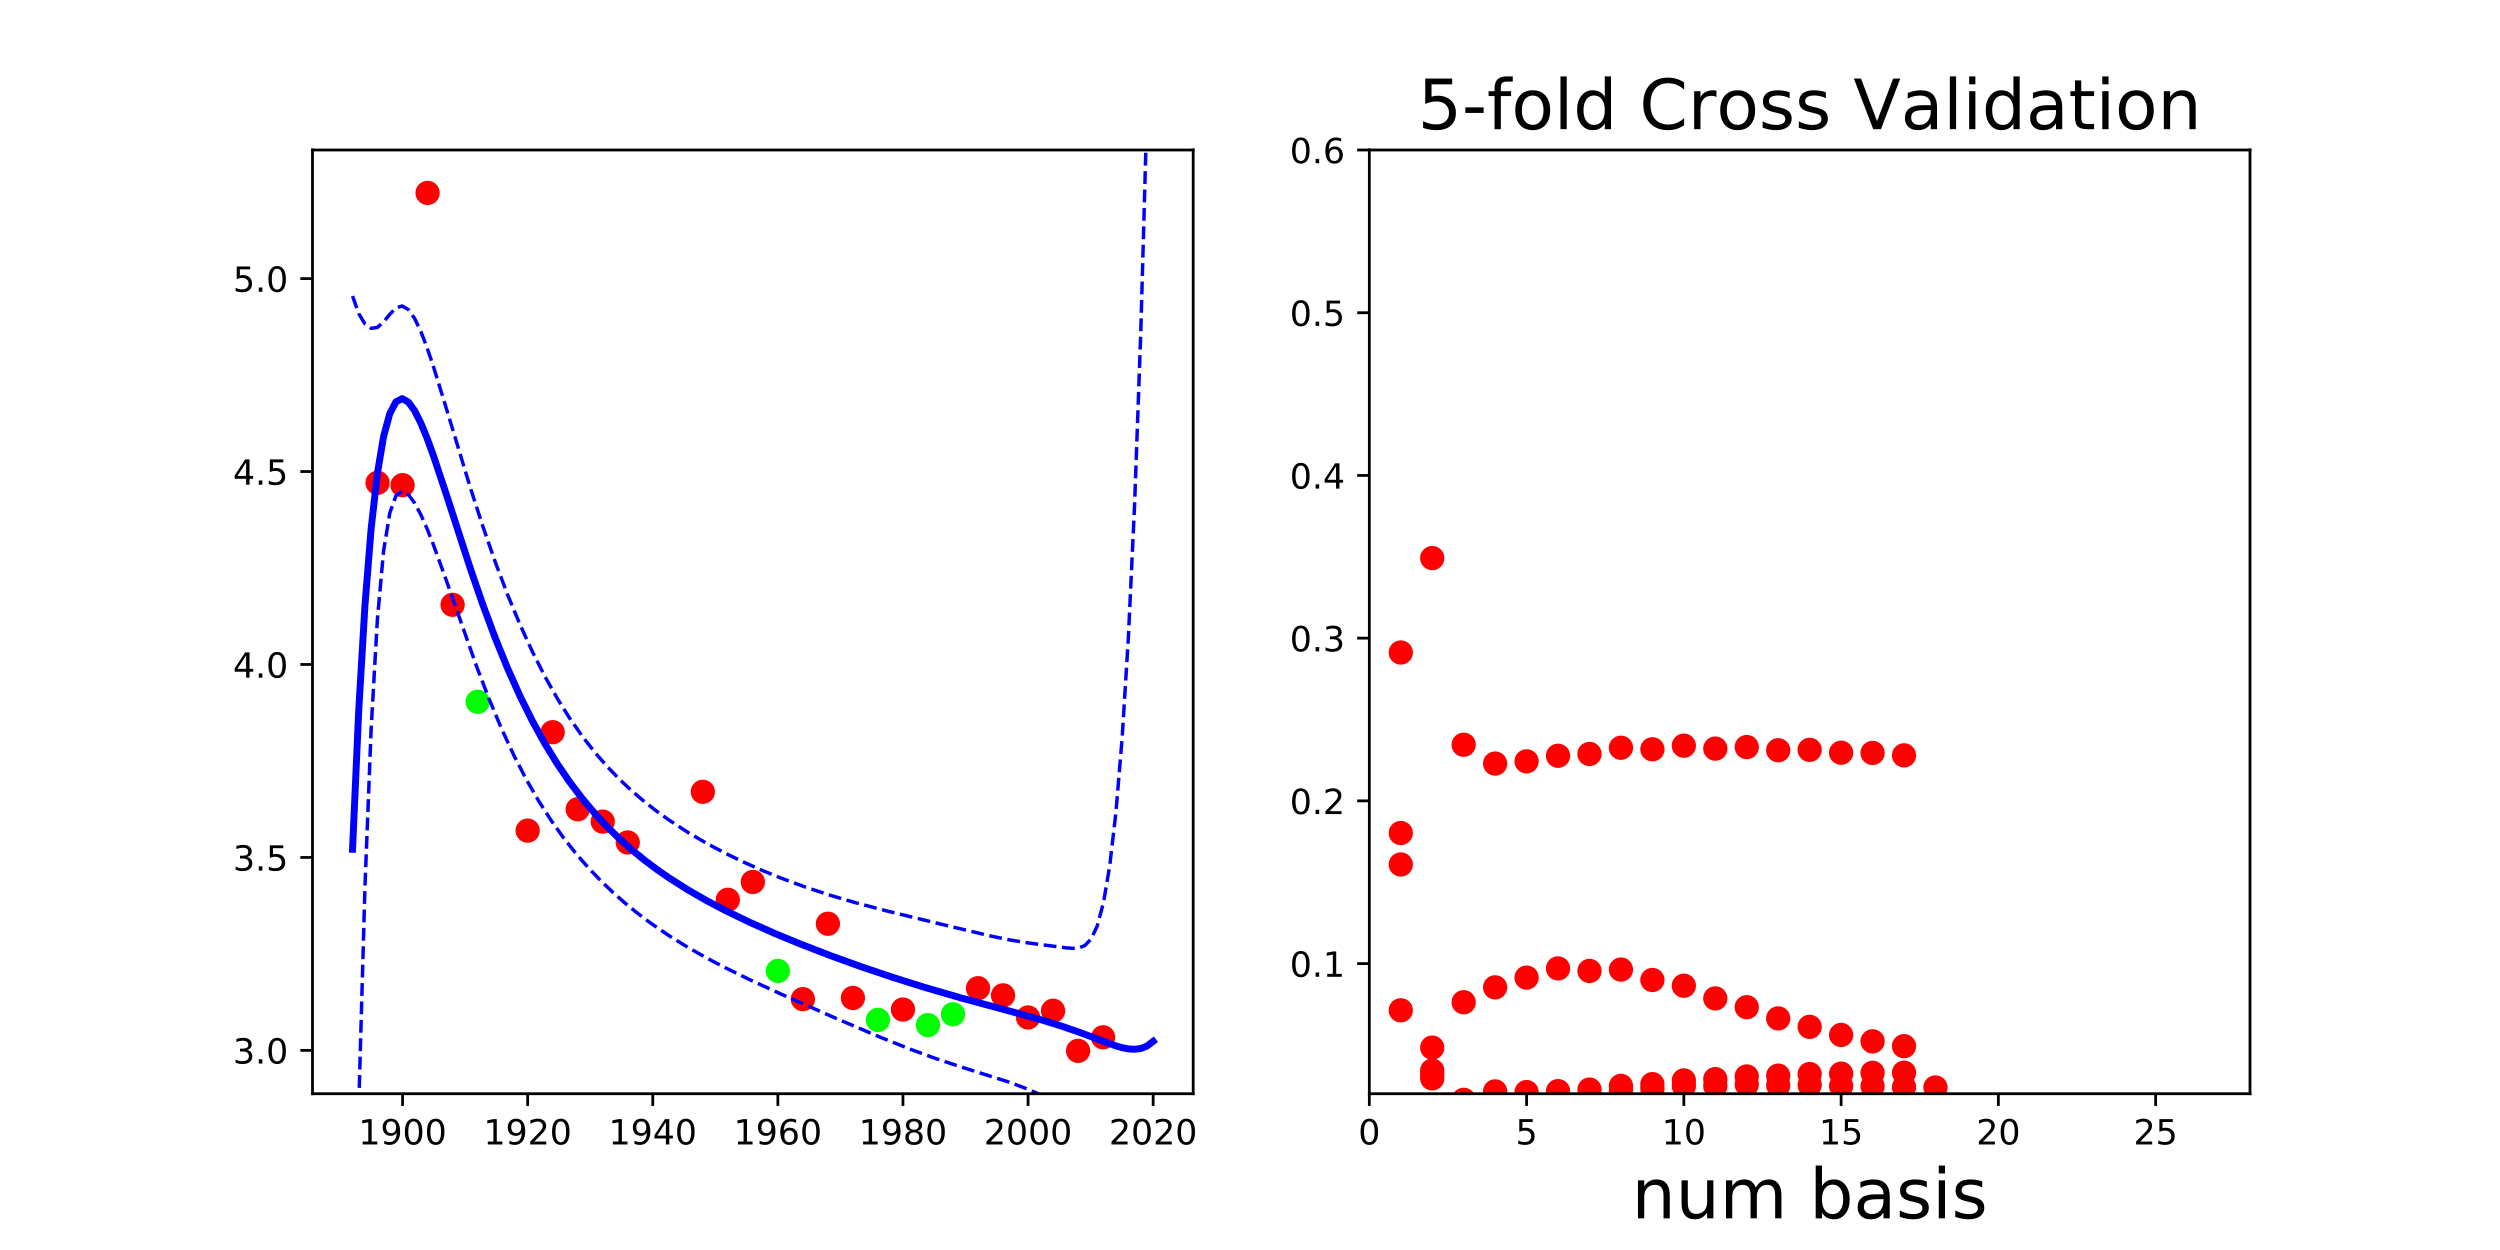 <?xml version="1.0" encoding="utf-8" standalone="no"?>
<!DOCTYPE svg PUBLIC "-//W3C//DTD SVG 1.1//EN"
  "http://www.w3.org/Graphics/SVG/1.1/DTD/svg11.dtd">
<!-- Created with matplotlib (http://matplotlib.org/) -->
<svg height="360pt" version="1.1" viewBox="0 0 720 360" width="720pt" xmlns="http://www.w3.org/2000/svg" xmlns:xlink="http://www.w3.org/1999/xlink">
 <defs>
  <style type="text/css">
*{stroke-linecap:butt;stroke-linejoin:round;}
  </style>
 </defs>
 <g id="figure_1">
  <g id="patch_1">
   <path d="M 0 360 
L 720 360 
L 720 0 
L 0 0 
z
" style="fill:none;"/>
  </g>
  <g id="axes_1">
   <g id="patch_2">
    <path d="M 90 315 
L 343.636 315 
L 343.636 43.2 
L 90 43.2 
z
" style="fill:none;"/>
   </g>
   <g id="matplotlib.axis_1">
    <g id="xtick_1">
     <g id="line2d_1">
      <defs>
       <path d="M 0 0 
L 0 3.5 
" id="me6e3650fc7" style="stroke:#000000;stroke-width:0.8;"/>
      </defs>
      <g>
       <use style="stroke:#000000;stroke-width:0.8;" x="115.94" xlink:href="#me6e3650fc7" y="315"/>
      </g>
     </g>
     <g id="text_1">
      <!-- 1900 -->
      <defs>
       <path d="M 12.406 8.297 
L 28.516 8.297 
L 28.516 63.922 
L 10.984 60.406 
L 10.984 69.391 
L 28.422 72.906 
L 38.281 72.906 
L 38.281 8.297 
L 54.391 8.297 
L 54.391 0 
L 12.406 0 
z
" id="DejaVuSans-31"/>
       <path d="M 10.984 1.516 
L 10.984 10.5 
Q 14.703 8.734 18.5 7.812 
Q 22.312 6.891 25.984 6.891 
Q 35.75 6.891 40.891 13.453 
Q 46.047 20.016 46.781 33.406 
Q 43.953 29.203 39.594 26.953 
Q 35.25 24.703 29.984 24.703 
Q 19.047 24.703 12.672 31.312 
Q 6.297 37.938 6.297 49.422 
Q 6.297 60.641 12.938 67.422 
Q 19.578 74.219 30.609 74.219 
Q 43.266 74.219 49.922 64.516 
Q 56.594 54.828 56.594 36.375 
Q 56.594 19.141 48.406 8.859 
Q 40.234 -1.422 26.422 -1.422 
Q 22.703 -1.422 18.891 -0.688 
Q 15.094 0.047 10.984 1.516 
z
M 30.609 32.422 
Q 37.25 32.422 41.125 36.953 
Q 45.016 41.5 45.016 49.422 
Q 45.016 57.281 41.125 61.844 
Q 37.25 66.406 30.609 66.406 
Q 23.969 66.406 20.094 61.844 
Q 16.219 57.281 16.219 49.422 
Q 16.219 41.5 20.094 36.953 
Q 23.969 32.422 30.609 32.422 
z
" id="DejaVuSans-39"/>
       <path d="M 31.781 66.406 
Q 24.172 66.406 20.328 58.906 
Q 16.5 51.422 16.5 36.375 
Q 16.5 21.391 20.328 13.891 
Q 24.172 6.391 31.781 6.391 
Q 39.453 6.391 43.281 13.891 
Q 47.125 21.391 47.125 36.375 
Q 47.125 51.422 43.281 58.906 
Q 39.453 66.406 31.781 66.406 
z
M 31.781 74.219 
Q 44.047 74.219 50.516 64.516 
Q 56.984 54.828 56.984 36.375 
Q 56.984 17.969 50.516 8.266 
Q 44.047 -1.422 31.781 -1.422 
Q 19.531 -1.422 13.062 8.266 
Q 6.594 17.969 6.594 36.375 
Q 6.594 54.828 13.062 64.516 
Q 19.531 74.219 31.781 74.219 
z
" id="DejaVuSans-30"/>
      </defs>
      <g transform="translate(103.215 329.598)scale(0.1 -0.1)">
       <use xlink:href="#DejaVuSans-31"/>
       <use x="63.623" xlink:href="#DejaVuSans-39"/>
       <use x="127.246" xlink:href="#DejaVuSans-30"/>
       <use x="190.869" xlink:href="#DejaVuSans-30"/>
      </g>
     </g>
    </g>
    <g id="xtick_2">
     <g id="line2d_2">
      <g>
       <use style="stroke:#000000;stroke-width:0.8;" x="151.968" xlink:href="#me6e3650fc7" y="315"/>
      </g>
     </g>
     <g id="text_2">
      <!-- 1920 -->
      <defs>
       <path d="M 19.188 8.297 
L 53.609 8.297 
L 53.609 0 
L 7.328 0 
L 7.328 8.297 
Q 12.938 14.109 22.625 23.891 
Q 32.328 33.688 34.812 36.531 
Q 39.547 41.844 41.422 45.531 
Q 43.312 49.219 43.312 52.781 
Q 43.312 58.594 39.234 62.25 
Q 35.156 65.922 28.609 65.922 
Q 23.969 65.922 18.812 64.312 
Q 13.672 62.703 7.812 59.422 
L 7.812 69.391 
Q 13.766 71.781 18.938 73 
Q 24.125 74.219 28.422 74.219 
Q 39.75 74.219 46.484 68.547 
Q 53.219 62.891 53.219 53.422 
Q 53.219 48.922 51.531 44.891 
Q 49.859 40.875 45.406 35.406 
Q 44.188 33.984 37.641 27.219 
Q 31.109 20.453 19.188 8.297 
z
" id="DejaVuSans-32"/>
      </defs>
      <g transform="translate(139.243 329.598)scale(0.1 -0.1)">
       <use xlink:href="#DejaVuSans-31"/>
       <use x="63.623" xlink:href="#DejaVuSans-39"/>
       <use x="127.246" xlink:href="#DejaVuSans-32"/>
       <use x="190.869" xlink:href="#DejaVuSans-30"/>
      </g>
     </g>
    </g>
    <g id="xtick_3">
     <g id="line2d_3">
      <g>
       <use style="stroke:#000000;stroke-width:0.8;" x="187.996" xlink:href="#me6e3650fc7" y="315"/>
      </g>
     </g>
     <g id="text_3">
      <!-- 1940 -->
      <defs>
       <path d="M 37.797 64.312 
L 12.891 25.391 
L 37.797 25.391 
z
M 35.203 72.906 
L 47.609 72.906 
L 47.609 25.391 
L 58.016 25.391 
L 58.016 17.188 
L 47.609 17.188 
L 47.609 0 
L 37.797 0 
L 37.797 17.188 
L 4.891 17.188 
L 4.891 26.703 
z
" id="DejaVuSans-34"/>
      </defs>
      <g transform="translate(175.271 329.598)scale(0.1 -0.1)">
       <use xlink:href="#DejaVuSans-31"/>
       <use x="63.623" xlink:href="#DejaVuSans-39"/>
       <use x="127.246" xlink:href="#DejaVuSans-34"/>
       <use x="190.869" xlink:href="#DejaVuSans-30"/>
      </g>
     </g>
    </g>
    <g id="xtick_4">
     <g id="line2d_4">
      <g>
       <use style="stroke:#000000;stroke-width:0.8;" x="224.024" xlink:href="#me6e3650fc7" y="315"/>
      </g>
     </g>
     <g id="text_4">
      <!-- 1960 -->
      <defs>
       <path d="M 33.016 40.375 
Q 26.375 40.375 22.484 35.828 
Q 18.609 31.297 18.609 23.391 
Q 18.609 15.531 22.484 10.953 
Q 26.375 6.391 33.016 6.391 
Q 39.656 6.391 43.531 10.953 
Q 47.406 15.531 47.406 23.391 
Q 47.406 31.297 43.531 35.828 
Q 39.656 40.375 33.016 40.375 
z
M 52.594 71.297 
L 52.594 62.312 
Q 48.875 64.062 45.094 64.984 
Q 41.312 65.922 37.594 65.922 
Q 27.828 65.922 22.672 59.328 
Q 17.531 52.734 16.797 39.406 
Q 19.672 43.656 24.016 45.922 
Q 28.375 48.188 33.594 48.188 
Q 44.578 48.188 50.953 41.516 
Q 57.328 34.859 57.328 23.391 
Q 57.328 12.156 50.688 5.359 
Q 44.047 -1.422 33.016 -1.422 
Q 20.359 -1.422 13.672 8.266 
Q 6.984 17.969 6.984 36.375 
Q 6.984 53.656 15.188 63.938 
Q 23.391 74.219 37.203 74.219 
Q 40.922 74.219 44.703 73.484 
Q 48.484 72.75 52.594 71.297 
z
" id="DejaVuSans-36"/>
      </defs>
      <g transform="translate(211.299 329.598)scale(0.1 -0.1)">
       <use xlink:href="#DejaVuSans-31"/>
       <use x="63.623" xlink:href="#DejaVuSans-39"/>
       <use x="127.246" xlink:href="#DejaVuSans-36"/>
       <use x="190.869" xlink:href="#DejaVuSans-30"/>
      </g>
     </g>
    </g>
    <g id="xtick_5">
     <g id="line2d_5">
      <g>
       <use style="stroke:#000000;stroke-width:0.8;" x="260.052" xlink:href="#me6e3650fc7" y="315"/>
      </g>
     </g>
     <g id="text_5">
      <!-- 1980 -->
      <defs>
       <path d="M 31.781 34.625 
Q 24.75 34.625 20.719 30.859 
Q 16.703 27.094 16.703 20.516 
Q 16.703 13.922 20.719 10.156 
Q 24.75 6.391 31.781 6.391 
Q 38.812 6.391 42.859 10.172 
Q 46.922 13.969 46.922 20.516 
Q 46.922 27.094 42.891 30.859 
Q 38.875 34.625 31.781 34.625 
z
M 21.922 38.812 
Q 15.578 40.375 12.031 44.719 
Q 8.5 49.078 8.5 55.328 
Q 8.5 64.062 14.719 69.141 
Q 20.953 74.219 31.781 74.219 
Q 42.672 74.219 48.875 69.141 
Q 55.078 64.062 55.078 55.328 
Q 55.078 49.078 51.531 44.719 
Q 48 40.375 41.703 38.812 
Q 48.828 37.156 52.797 32.312 
Q 56.781 27.484 56.781 20.516 
Q 56.781 9.906 50.312 4.234 
Q 43.844 -1.422 31.781 -1.422 
Q 19.734 -1.422 13.25 4.234 
Q 6.781 9.906 6.781 20.516 
Q 6.781 27.484 10.781 32.312 
Q 14.797 37.156 21.922 38.812 
z
M 18.312 54.391 
Q 18.312 48.734 21.844 45.562 
Q 25.391 42.391 31.781 42.391 
Q 38.141 42.391 41.719 45.562 
Q 45.312 48.734 45.312 54.391 
Q 45.312 60.062 41.719 63.234 
Q 38.141 66.406 31.781 66.406 
Q 25.391 66.406 21.844 63.234 
Q 18.312 60.062 18.312 54.391 
z
" id="DejaVuSans-38"/>
      </defs>
      <g transform="translate(247.327 329.598)scale(0.1 -0.1)">
       <use xlink:href="#DejaVuSans-31"/>
       <use x="63.623" xlink:href="#DejaVuSans-39"/>
       <use x="127.246" xlink:href="#DejaVuSans-38"/>
       <use x="190.869" xlink:href="#DejaVuSans-30"/>
      </g>
     </g>
    </g>
    <g id="xtick_6">
     <g id="line2d_6">
      <g>
       <use style="stroke:#000000;stroke-width:0.8;" x="296.08" xlink:href="#me6e3650fc7" y="315"/>
      </g>
     </g>
     <g id="text_6">
      <!-- 2000 -->
      <g transform="translate(283.355 329.598)scale(0.1 -0.1)">
       <use xlink:href="#DejaVuSans-32"/>
       <use x="63.623" xlink:href="#DejaVuSans-30"/>
       <use x="127.246" xlink:href="#DejaVuSans-30"/>
       <use x="190.869" xlink:href="#DejaVuSans-30"/>
      </g>
     </g>
    </g>
    <g id="xtick_7">
     <g id="line2d_7">
      <g>
       <use style="stroke:#000000;stroke-width:0.8;" x="332.107" xlink:href="#me6e3650fc7" y="315"/>
      </g>
     </g>
     <g id="text_7">
      <!-- 2020 -->
      <g transform="translate(319.382 329.598)scale(0.1 -0.1)">
       <use xlink:href="#DejaVuSans-32"/>
       <use x="63.623" xlink:href="#DejaVuSans-30"/>
       <use x="127.246" xlink:href="#DejaVuSans-32"/>
       <use x="190.869" xlink:href="#DejaVuSans-30"/>
      </g>
     </g>
    </g>
   </g>
   <g id="matplotlib.axis_2">
    <g id="ytick_1">
     <g id="line2d_8">
      <defs>
       <path d="M 0 0 
L -3.5 0 
" id="macf4389d65" style="stroke:#000000;stroke-width:0.8;"/>
      </defs>
      <g>
       <use style="stroke:#000000;stroke-width:0.8;" x="90" xlink:href="#macf4389d65" y="302.509"/>
      </g>
     </g>
     <g id="text_8">
      <!-- 3.0 -->
      <defs>
       <path d="M 40.578 39.312 
Q 47.656 37.797 51.625 33 
Q 55.609 28.219 55.609 21.188 
Q 55.609 10.406 48.188 4.484 
Q 40.766 -1.422 27.094 -1.422 
Q 22.516 -1.422 17.656 -0.516 
Q 12.797 0.391 7.625 2.203 
L 7.625 11.719 
Q 11.719 9.328 16.594 8.109 
Q 21.484 6.891 26.812 6.891 
Q 36.078 6.891 40.938 10.547 
Q 45.797 14.203 45.797 21.188 
Q 45.797 27.641 41.281 31.266 
Q 36.766 34.906 28.719 34.906 
L 20.219 34.906 
L 20.219 43.016 
L 29.109 43.016 
Q 36.375 43.016 40.234 45.922 
Q 44.094 48.828 44.094 54.297 
Q 44.094 59.906 40.109 62.906 
Q 36.141 65.922 28.719 65.922 
Q 24.656 65.922 20.016 65.031 
Q 15.375 64.156 9.812 62.312 
L 9.812 71.094 
Q 15.438 72.656 20.344 73.438 
Q 25.25 74.219 29.594 74.219 
Q 40.828 74.219 47.359 69.109 
Q 53.906 64.016 53.906 55.328 
Q 53.906 49.266 50.438 45.094 
Q 46.969 40.922 40.578 39.312 
z
" id="DejaVuSans-33"/>
       <path d="M 10.688 12.406 
L 21 12.406 
L 21 0 
L 10.688 0 
z
" id="DejaVuSans-2e"/>
      </defs>
      <g transform="translate(67.097 306.309)scale(0.1 -0.1)">
       <use xlink:href="#DejaVuSans-33"/>
       <use x="63.623" xlink:href="#DejaVuSans-2e"/>
       <use x="95.41" xlink:href="#DejaVuSans-30"/>
      </g>
     </g>
    </g>
    <g id="ytick_2">
     <g id="line2d_9">
      <g>
       <use style="stroke:#000000;stroke-width:0.8;" x="90" xlink:href="#macf4389d65" y="246.941"/>
      </g>
     </g>
     <g id="text_9">
      <!-- 3.5 -->
      <defs>
       <path d="M 10.797 72.906 
L 49.516 72.906 
L 49.516 64.594 
L 19.828 64.594 
L 19.828 46.734 
Q 21.969 47.469 24.109 47.828 
Q 26.266 48.188 28.422 48.188 
Q 40.625 48.188 47.75 41.5 
Q 54.891 34.812 54.891 23.391 
Q 54.891 11.625 47.562 5.094 
Q 40.234 -1.422 26.906 -1.422 
Q 22.312 -1.422 17.547 -0.641 
Q 12.797 0.141 7.719 1.703 
L 7.719 11.625 
Q 12.109 9.234 16.797 8.062 
Q 21.484 6.891 26.703 6.891 
Q 35.156 6.891 40.078 11.328 
Q 45.016 15.766 45.016 23.391 
Q 45.016 31 40.078 35.438 
Q 35.156 39.891 26.703 39.891 
Q 22.75 39.891 18.812 39.016 
Q 14.891 38.141 10.797 36.281 
z
" id="DejaVuSans-35"/>
      </defs>
      <g transform="translate(67.097 250.74)scale(0.1 -0.1)">
       <use xlink:href="#DejaVuSans-33"/>
       <use x="63.623" xlink:href="#DejaVuSans-2e"/>
       <use x="95.41" xlink:href="#DejaVuSans-35"/>
      </g>
     </g>
    </g>
    <g id="ytick_3">
     <g id="line2d_10">
      <g>
       <use style="stroke:#000000;stroke-width:0.8;" x="90" xlink:href="#macf4389d65" y="191.373"/>
      </g>
     </g>
     <g id="text_10">
      <!-- 4.0 -->
      <g transform="translate(67.097 195.172)scale(0.1 -0.1)">
       <use xlink:href="#DejaVuSans-34"/>
       <use x="63.623" xlink:href="#DejaVuSans-2e"/>
       <use x="95.41" xlink:href="#DejaVuSans-30"/>
      </g>
     </g>
    </g>
    <g id="ytick_4">
     <g id="line2d_11">
      <g>
       <use style="stroke:#000000;stroke-width:0.8;" x="90" xlink:href="#macf4389d65" y="135.804"/>
      </g>
     </g>
     <g id="text_11">
      <!-- 4.5 -->
      <g transform="translate(67.097 139.604)scale(0.1 -0.1)">
       <use xlink:href="#DejaVuSans-34"/>
       <use x="63.623" xlink:href="#DejaVuSans-2e"/>
       <use x="95.41" xlink:href="#DejaVuSans-35"/>
      </g>
     </g>
    </g>
    <g id="ytick_5">
     <g id="line2d_12">
      <g>
       <use style="stroke:#000000;stroke-width:0.8;" x="90" xlink:href="#macf4389d65" y="80.236"/>
      </g>
     </g>
     <g id="text_12">
      <!-- 5.0 -->
      <g transform="translate(67.097 84.035)scale(0.1 -0.1)">
       <use xlink:href="#DejaVuSans-35"/>
       <use x="63.623" xlink:href="#DejaVuSans-2e"/>
       <use x="95.41" xlink:href="#DejaVuSans-30"/>
      </g>
     </g>
    </g>
   </g>
   <g id="line2d_13">
    <defs>
     <path d="M 0 3 
C 0.796 3 1.559 2.684 2.121 2.121 
C 2.684 1.559 3 0.796 3 0 
C 3 -0.796 2.684 -1.559 2.121 -2.121 
C 1.559 -2.684 0.796 -3 0 -3 
C -0.796 -3 -1.559 -2.684 -2.121 -2.121 
C -2.684 -1.559 -3 -0.796 -3 0 
C -3 0.796 -2.684 1.559 -2.121 2.121 
C -1.559 2.684 -0.796 3 0 3 
z
" id="m0c73a33e8b" style="stroke:#ff0000;"/>
    </defs>
    <g clip-path="url(#p849feaba08)">
     <use style="fill:#ff0000;stroke:#ff0000;" x="202.407" xlink:href="#m0c73a33e8b" y="228.036"/>
     <use style="fill:#ff0000;stroke:#ff0000;" x="159.174" xlink:href="#m0c73a33e8b" y="210.872"/>
     <use style="fill:#ff0000;stroke:#ff0000;" x="173.585" xlink:href="#m0c73a33e8b" y="236.623"/>
     <use style="fill:#ff0000;stroke:#ff0000;" x="180.79" xlink:href="#m0c73a33e8b" y="242.628"/>
     <use style="fill:#ff0000;stroke:#ff0000;" x="260.052" xlink:href="#m0c73a33e8b" y="290.749"/>
     <use style="fill:#ff0000;stroke:#ff0000;" x="288.874" xlink:href="#m0c73a33e8b" y="286.667"/>
     <use style="fill:#ff0000;stroke:#ff0000;" x="123.146" xlink:href="#m0c73a33e8b" y="55.555"/>
     <use style="fill:#ff0000;stroke:#ff0000;" x="166.379" xlink:href="#m0c73a33e8b" y="233.067"/>
     <use style="fill:#ff0000;stroke:#ff0000;" x="310.491" xlink:href="#m0c73a33e8b" y="302.645"/>
     <use style="fill:#ff0000;stroke:#ff0000;" x="115.94" xlink:href="#m0c73a33e8b" y="139.724"/>
     <use style="fill:#ff0000;stroke:#ff0000;" x="303.285" xlink:href="#m0c73a33e8b" y="291.1"/>
     <use style="fill:#ff0000;stroke:#ff0000;" x="108.735" xlink:href="#m0c73a33e8b" y="139.046"/>
     <use style="fill:#ff0000;stroke:#ff0000;" x="238.435" xlink:href="#m0c73a33e8b" y="266.035"/>
     <use style="fill:#ff0000;stroke:#ff0000;" x="151.968" xlink:href="#m0c73a33e8b" y="239.216"/>
     <use style="fill:#ff0000;stroke:#ff0000;" x="130.351" xlink:href="#m0c73a33e8b" y="174.182"/>
     <use style="fill:#ff0000;stroke:#ff0000;" x="317.696" xlink:href="#m0c73a33e8b" y="298.739"/>
     <use style="fill:#ff0000;stroke:#ff0000;" x="216.818" xlink:href="#m0c73a33e8b" y="254.006"/>
     <use style="fill:#ff0000;stroke:#ff0000;" x="281.668" xlink:href="#m0c73a33e8b" y="284.603"/>
     <use style="fill:#ff0000;stroke:#ff0000;" x="296.08" xlink:href="#m0c73a33e8b" y="293.032"/>
     <use style="fill:#ff0000;stroke:#ff0000;" x="231.229" xlink:href="#m0c73a33e8b" y="287.755"/>
     <use style="fill:#ff0000;stroke:#ff0000;" x="209.613" xlink:href="#m0c73a33e8b" y="259.134"/>
     <use style="fill:#ff0000;stroke:#ff0000;" x="245.64" xlink:href="#m0c73a33e8b" y="287.413"/>
    </g>
   </g>
   <g id="line2d_14">
    <defs>
     <path d="M 0 3 
C 0.796 3 1.559 2.684 2.121 2.121 
C 2.684 1.559 3 0.796 3 0 
C 3 -0.796 2.684 -1.559 2.121 -2.121 
C 1.559 -2.684 0.796 -3 0 -3 
C -0.796 -3 -1.559 -2.684 -2.121 -2.121 
C -2.684 -1.559 -3 -0.796 -3 0 
C -3 0.796 -2.684 1.559 -2.121 2.121 
C -1.559 2.684 -0.796 3 0 3 
z
" id="m9ebbefbd7a" style="stroke:#00ff00;"/>
    </defs>
    <g clip-path="url(#p849feaba08)">
     <use style="fill:#00ff00;stroke:#00ff00;" x="274.463" xlink:href="#m9ebbefbd7a" y="292.11"/>
     <use style="fill:#00ff00;stroke:#00ff00;" x="137.557" xlink:href="#m9ebbefbd7a" y="202.118"/>
     <use style="fill:#00ff00;stroke:#00ff00;" x="252.846" xlink:href="#m9ebbefbd7a" y="293.734"/>
     <use style="fill:#00ff00;stroke:#00ff00;" x="224.024" xlink:href="#m9ebbefbd7a" y="279.634"/>
     <use style="fill:#00ff00;stroke:#00ff00;" x="267.257" xlink:href="#m9ebbefbd7a" y="295.227"/>
    </g>
   </g>
   <g id="line2d_15">
    <path clip-path="url(#p849feaba08)" d="M 101.529 244.592 
L 103.316 204.557 
L 105.104 174.39 
L 106.891 152.195 
L 108.679 136.405 
L 110.466 125.735 
L 112.254 119.127 
L 114.041 115.717 
L 115.828 114.802 
L 117.616 115.809 
L 119.403 118.275 
L 121.191 121.828 
L 122.978 126.169 
L 124.766 131.06 
L 128.34 141.779 
L 135.49 163.835 
L 139.065 174.182 
L 142.64 183.781 
L 146.215 192.565 
L 149.79 200.534 
L 153.364 207.726 
L 156.939 214.198 
L 160.514 220.017 
L 164.089 225.248 
L 167.664 229.96 
L 171.239 234.211 
L 174.814 238.06 
L 178.388 241.555 
L 181.963 244.743 
L 185.538 247.663 
L 189.113 250.351 
L 192.688 252.836 
L 198.05 256.244 
L 203.412 259.334 
L 208.775 262.167 
L 215.924 265.628 
L 223.074 268.807 
L 230.224 271.766 
L 239.161 275.219 
L 248.098 278.442 
L 257.035 281.457 
L 265.973 284.27 
L 276.697 287.392 
L 290.997 291.252 
L 299.934 293.728 
L 305.296 295.378 
L 310.658 297.229 
L 321.383 301.219 
L 323.17 301.728 
L 324.958 302.081 
L 326.745 302.198 
L 328.533 301.975 
L 330.32 301.271 
L 332.107 299.904 
L 332.107 299.904 
" style="fill:none;stroke:#0000ff;stroke-linecap:square;stroke-width:2;"/>
   </g>
   <g id="line2d_16">
    <path clip-path="url(#p849feaba08)" d="M 101.529 85.25 
L 103.316 90.328 
L 105.104 93.29 
L 106.891 94.555 
L 108.679 94.307 
L 110.466 92.748 
L 112.254 90.516 
L 114.041 88.682 
L 115.828 88.127 
L 117.616 89.165 
L 119.403 91.696 
L 121.191 95.444 
L 122.978 100.098 
L 124.766 105.38 
L 128.34 116.959 
L 135.49 140.584 
L 139.065 151.623 
L 142.64 161.89 
L 146.215 171.333 
L 149.79 179.952 
L 153.364 187.77 
L 156.939 194.829 
L 160.514 201.181 
L 164.089 206.884 
L 167.664 211.998 
L 171.239 216.586 
L 174.814 220.707 
L 178.388 224.421 
L 181.963 227.78 
L 185.538 230.834 
L 189.113 233.624 
L 192.688 236.189 
L 198.05 239.683 
L 203.412 242.824 
L 208.775 245.677 
L 214.137 248.284 
L 219.499 250.673 
L 224.862 252.865 
L 232.011 255.505 
L 239.161 257.854 
L 246.311 259.951 
L 255.248 262.311 
L 271.335 266.236 
L 285.634 269.637 
L 290.997 270.73 
L 296.359 271.597 
L 307.083 272.981 
L 308.871 273.123 
L 310.658 273.011 
L 312.446 272.308 
L 314.233 270.446 
L 316.021 266.628 
L 317.808 259.926 
L 319.595 249.383 
L 321.383 234.001 
L 323.17 212.62 
L 324.958 183.795 
L 326.745 145.697 
L 328.533 96.011 
L 330.32 31.837 
L 331.033 -1 
L 331.033 -1 
" style="fill:none;stroke:#0000ff;stroke-dasharray:3.7,1.6;stroke-dashoffset:0;"/>
   </g>
   <g id="line2d_17">
    <path clip-path="url(#p849feaba08)" d="M 102.43 361 
L 103.316 318.787 
L 105.104 255.49 
L 106.891 209.834 
L 108.679 178.504 
L 110.466 158.721 
L 112.254 147.738 
L 114.041 142.752 
L 115.828 141.477 
L 117.616 142.453 
L 119.403 144.854 
L 121.191 148.213 
L 122.978 152.24 
L 124.766 156.741 
L 128.34 166.598 
L 137.278 191.994 
L 140.852 201.305 
L 144.427 209.837 
L 148.002 217.555 
L 151.577 224.49 
L 155.152 230.705 
L 158.727 236.28 
L 162.302 241.294 
L 165.876 245.82 
L 169.451 249.925 
L 173.026 253.664 
L 176.601 257.086 
L 180.176 260.228 
L 183.751 263.126 
L 187.326 265.809 
L 192.688 269.483 
L 198.05 272.806 
L 203.412 275.843 
L 208.775 278.657 
L 215.924 282.153 
L 224.862 286.266 
L 240.948 293.363 
L 253.461 298.694 
L 262.398 302.263 
L 269.547 304.877 
L 276.697 307.246 
L 290.997 311.775 
L 296.359 313.824 
L 301.721 316.23 
L 305.296 318 
L 307.083 318.96 
L 308.871 320.053 
L 310.658 321.447 
L 312.446 323.478 
L 314.233 326.702 
L 316.021 331.902 
L 317.808 339.977 
L 319.595 351.843 
L 320.582 361 
L 320.582 361 
" style="fill:none;stroke:#0000ff;stroke-dasharray:3.7,1.6;stroke-dashoffset:0;"/>
   </g>
   <g id="patch_3">
    <path d="M 90 315 
L 90 43.2 
" style="fill:none;stroke:#000000;stroke-linecap:square;stroke-linejoin:miter;stroke-width:0.8;"/>
   </g>
   <g id="patch_4">
    <path d="M 343.636 315 
L 343.636 43.2 
" style="fill:none;stroke:#000000;stroke-linecap:square;stroke-linejoin:miter;stroke-width:0.8;"/>
   </g>
   <g id="patch_5">
    <path d="M 90 315 
L 343.636 315 
" style="fill:none;stroke:#000000;stroke-linecap:square;stroke-linejoin:miter;stroke-width:0.8;"/>
   </g>
   <g id="patch_6">
    <path d="M 90 43.2 
L 343.636 43.2 
" style="fill:none;stroke:#000000;stroke-linecap:square;stroke-linejoin:miter;stroke-width:0.8;"/>
   </g>
  </g>
  <g id="axes_2">
   <g id="patch_7">
    <path d="M 394.364 315 
L 648 315 
L 648 43.2 
L 394.364 43.2 
z
" style="fill:none;"/>
   </g>
   <g id="matplotlib.axis_3">
    <g id="xtick_8">
     <g id="line2d_18">
      <g>
       <use style="stroke:#000000;stroke-width:0.8;" x="394.364" xlink:href="#me6e3650fc7" y="315"/>
      </g>
     </g>
     <g id="text_13">
      <!-- 0 -->
      <g transform="translate(391.182 329.598)scale(0.1 -0.1)">
       <use xlink:href="#DejaVuSans-30"/>
      </g>
     </g>
    </g>
    <g id="xtick_9">
     <g id="line2d_19">
      <g>
       <use style="stroke:#000000;stroke-width:0.8;" x="439.656" xlink:href="#me6e3650fc7" y="315"/>
      </g>
     </g>
     <g id="text_14">
      <!-- 5 -->
      <g transform="translate(436.475 329.598)scale(0.1 -0.1)">
       <use xlink:href="#DejaVuSans-35"/>
      </g>
     </g>
    </g>
    <g id="xtick_10">
     <g id="line2d_20">
      <g>
       <use style="stroke:#000000;stroke-width:0.8;" x="484.948" xlink:href="#me6e3650fc7" y="315"/>
      </g>
     </g>
     <g id="text_15">
      <!-- 10 -->
      <g transform="translate(478.586 329.598)scale(0.1 -0.1)">
       <use xlink:href="#DejaVuSans-31"/>
       <use x="63.623" xlink:href="#DejaVuSans-30"/>
      </g>
     </g>
    </g>
    <g id="xtick_11">
     <g id="line2d_21">
      <g>
       <use style="stroke:#000000;stroke-width:0.8;" x="530.24" xlink:href="#me6e3650fc7" y="315"/>
      </g>
     </g>
     <g id="text_16">
      <!-- 15 -->
      <g transform="translate(523.878 329.598)scale(0.1 -0.1)">
       <use xlink:href="#DejaVuSans-31"/>
       <use x="63.623" xlink:href="#DejaVuSans-35"/>
      </g>
     </g>
    </g>
    <g id="xtick_12">
     <g id="line2d_22">
      <g>
       <use style="stroke:#000000;stroke-width:0.8;" x="575.532" xlink:href="#me6e3650fc7" y="315"/>
      </g>
     </g>
     <g id="text_17">
      <!-- 20 -->
      <g transform="translate(569.17 329.598)scale(0.1 -0.1)">
       <use xlink:href="#DejaVuSans-32"/>
       <use x="63.623" xlink:href="#DejaVuSans-30"/>
      </g>
     </g>
    </g>
    <g id="xtick_13">
     <g id="line2d_23">
      <g>
       <use style="stroke:#000000;stroke-width:0.8;" x="620.825" xlink:href="#me6e3650fc7" y="315"/>
      </g>
     </g>
     <g id="text_18">
      <!-- 25 -->
      <g transform="translate(614.462 329.598)scale(0.1 -0.1)">
       <use xlink:href="#DejaVuSans-32"/>
       <use x="63.623" xlink:href="#DejaVuSans-35"/>
      </g>
     </g>
    </g>
    <g id="text_19">
     <!-- num basis -->
     <defs>
      <path d="M 54.891 33.016 
L 54.891 0 
L 45.906 0 
L 45.906 32.719 
Q 45.906 40.484 42.875 44.328 
Q 39.844 48.188 33.797 48.188 
Q 26.516 48.188 22.312 43.547 
Q 18.109 38.922 18.109 30.906 
L 18.109 0 
L 9.078 0 
L 9.078 54.688 
L 18.109 54.688 
L 18.109 46.188 
Q 21.344 51.125 25.703 53.562 
Q 30.078 56 35.797 56 
Q 45.219 56 50.047 50.172 
Q 54.891 44.344 54.891 33.016 
z
" id="DejaVuSans-6e"/>
      <path d="M 8.5 21.578 
L 8.5 54.688 
L 17.484 54.688 
L 17.484 21.922 
Q 17.484 14.156 20.5 10.266 
Q 23.531 6.391 29.594 6.391 
Q 36.859 6.391 41.078 11.031 
Q 45.312 15.672 45.312 23.688 
L 45.312 54.688 
L 54.297 54.688 
L 54.297 0 
L 45.312 0 
L 45.312 8.406 
Q 42.047 3.422 37.719 1 
Q 33.406 -1.422 27.688 -1.422 
Q 18.266 -1.422 13.375 4.438 
Q 8.5 10.297 8.5 21.578 
z
M 31.109 56 
z
" id="DejaVuSans-75"/>
      <path d="M 52 44.188 
Q 55.375 50.25 60.062 53.125 
Q 64.75 56 71.094 56 
Q 79.641 56 84.281 50.016 
Q 88.922 44.047 88.922 33.016 
L 88.922 0 
L 79.891 0 
L 79.891 32.719 
Q 79.891 40.578 77.094 44.375 
Q 74.312 48.188 68.609 48.188 
Q 61.625 48.188 57.562 43.547 
Q 53.516 38.922 53.516 30.906 
L 53.516 0 
L 44.484 0 
L 44.484 32.719 
Q 44.484 40.625 41.703 44.406 
Q 38.922 48.188 33.109 48.188 
Q 26.219 48.188 22.156 43.531 
Q 18.109 38.875 18.109 30.906 
L 18.109 0 
L 9.078 0 
L 9.078 54.688 
L 18.109 54.688 
L 18.109 46.188 
Q 21.188 51.219 25.484 53.609 
Q 29.781 56 35.688 56 
Q 41.656 56 45.828 52.969 
Q 50 49.953 52 44.188 
z
" id="DejaVuSans-6d"/>
      <path id="DejaVuSans-20"/>
      <path d="M 48.688 27.297 
Q 48.688 37.203 44.609 42.844 
Q 40.531 48.484 33.406 48.484 
Q 26.266 48.484 22.188 42.844 
Q 18.109 37.203 18.109 27.297 
Q 18.109 17.391 22.188 11.75 
Q 26.266 6.109 33.406 6.109 
Q 40.531 6.109 44.609 11.75 
Q 48.688 17.391 48.688 27.297 
z
M 18.109 46.391 
Q 20.953 51.266 25.266 53.625 
Q 29.594 56 35.594 56 
Q 45.562 56 51.781 48.094 
Q 58.016 40.188 58.016 27.297 
Q 58.016 14.406 51.781 6.484 
Q 45.562 -1.422 35.594 -1.422 
Q 29.594 -1.422 25.266 0.953 
Q 20.953 3.328 18.109 8.203 
L 18.109 0 
L 9.078 0 
L 9.078 75.984 
L 18.109 75.984 
z
" id="DejaVuSans-62"/>
      <path d="M 34.281 27.484 
Q 23.391 27.484 19.188 25 
Q 14.984 22.516 14.984 16.5 
Q 14.984 11.719 18.141 8.906 
Q 21.297 6.109 26.703 6.109 
Q 34.188 6.109 38.703 11.406 
Q 43.219 16.703 43.219 25.484 
L 43.219 27.484 
z
M 52.203 31.203 
L 52.203 0 
L 43.219 0 
L 43.219 8.297 
Q 40.141 3.328 35.547 0.953 
Q 30.953 -1.422 24.312 -1.422 
Q 15.922 -1.422 10.953 3.297 
Q 6 8.016 6 15.922 
Q 6 25.141 12.172 29.828 
Q 18.359 34.516 30.609 34.516 
L 43.219 34.516 
L 43.219 35.406 
Q 43.219 41.609 39.141 45 
Q 35.062 48.391 27.688 48.391 
Q 23 48.391 18.547 47.266 
Q 14.109 46.141 10.016 43.891 
L 10.016 52.203 
Q 14.938 54.109 19.578 55.047 
Q 24.219 56 28.609 56 
Q 40.484 56 46.344 49.844 
Q 52.203 43.703 52.203 31.203 
z
" id="DejaVuSans-61"/>
      <path d="M 44.281 53.078 
L 44.281 44.578 
Q 40.484 46.531 36.375 47.5 
Q 32.281 48.484 27.875 48.484 
Q 21.188 48.484 17.844 46.438 
Q 14.5 44.391 14.5 40.281 
Q 14.5 37.156 16.891 35.375 
Q 19.281 33.594 26.516 31.984 
L 29.594 31.297 
Q 39.156 29.25 43.188 25.516 
Q 47.219 21.781 47.219 15.094 
Q 47.219 7.469 41.188 3.016 
Q 35.156 -1.422 24.609 -1.422 
Q 20.219 -1.422 15.453 -0.562 
Q 10.688 0.297 5.422 2 
L 5.422 11.281 
Q 10.406 8.688 15.234 7.391 
Q 20.062 6.109 24.812 6.109 
Q 31.156 6.109 34.562 8.281 
Q 37.984 10.453 37.984 14.406 
Q 37.984 18.062 35.516 20.016 
Q 33.062 21.969 24.703 23.781 
L 21.578 24.516 
Q 13.234 26.266 9.516 29.906 
Q 5.812 33.547 5.812 39.891 
Q 5.812 47.609 11.281 51.797 
Q 16.75 56 26.812 56 
Q 31.781 56 36.172 55.266 
Q 40.578 54.547 44.281 53.078 
z
" id="DejaVuSans-73"/>
      <path d="M 9.422 54.688 
L 18.406 54.688 
L 18.406 0 
L 9.422 0 
z
M 9.422 75.984 
L 18.406 75.984 
L 18.406 64.594 
L 9.422 64.594 
z
" id="DejaVuSans-69"/>
     </defs>
     <g transform="translate(469.915 350.875)scale(0.2 -0.2)">
      <use xlink:href="#DejaVuSans-6e"/>
      <use x="63.379" xlink:href="#DejaVuSans-75"/>
      <use x="126.758" xlink:href="#DejaVuSans-6d"/>
      <use x="224.17" xlink:href="#DejaVuSans-20"/>
      <use x="255.957" xlink:href="#DejaVuSans-62"/>
      <use x="319.434" xlink:href="#DejaVuSans-61"/>
      <use x="380.713" xlink:href="#DejaVuSans-73"/>
      <use x="432.812" xlink:href="#DejaVuSans-69"/>
      <use x="460.596" xlink:href="#DejaVuSans-73"/>
     </g>
    </g>
   </g>
   <g id="matplotlib.axis_4">
    <g id="ytick_6">
     <g id="line2d_24">
      <g>
       <use style="stroke:#000000;stroke-width:0.8;" x="394.364" xlink:href="#macf4389d65" y="277.51"/>
      </g>
     </g>
     <g id="text_20">
      <!-- 0.1 -->
      <g transform="translate(371.461 281.31)scale(0.1 -0.1)">
       <use xlink:href="#DejaVuSans-30"/>
       <use x="63.623" xlink:href="#DejaVuSans-2e"/>
       <use x="95.41" xlink:href="#DejaVuSans-31"/>
      </g>
     </g>
    </g>
    <g id="ytick_7">
     <g id="line2d_25">
      <g>
       <use style="stroke:#000000;stroke-width:0.8;" x="394.364" xlink:href="#macf4389d65" y="230.648"/>
      </g>
     </g>
     <g id="text_21">
      <!-- 0.2 -->
      <g transform="translate(371.461 234.447)scale(0.1 -0.1)">
       <use xlink:href="#DejaVuSans-30"/>
       <use x="63.623" xlink:href="#DejaVuSans-2e"/>
       <use x="95.41" xlink:href="#DejaVuSans-32"/>
      </g>
     </g>
    </g>
    <g id="ytick_8">
     <g id="line2d_26">
      <g>
       <use style="stroke:#000000;stroke-width:0.8;" x="394.364" xlink:href="#macf4389d65" y="183.786"/>
      </g>
     </g>
     <g id="text_22">
      <!-- 0.3 -->
      <g transform="translate(371.461 187.585)scale(0.1 -0.1)">
       <use xlink:href="#DejaVuSans-30"/>
       <use x="63.623" xlink:href="#DejaVuSans-2e"/>
       <use x="95.41" xlink:href="#DejaVuSans-33"/>
      </g>
     </g>
    </g>
    <g id="ytick_9">
     <g id="line2d_27">
      <g>
       <use style="stroke:#000000;stroke-width:0.8;" x="394.364" xlink:href="#macf4389d65" y="136.924"/>
      </g>
     </g>
     <g id="text_23">
      <!-- 0.4 -->
      <g transform="translate(371.461 140.723)scale(0.1 -0.1)">
       <use xlink:href="#DejaVuSans-30"/>
       <use x="63.623" xlink:href="#DejaVuSans-2e"/>
       <use x="95.41" xlink:href="#DejaVuSans-34"/>
      </g>
     </g>
    </g>
    <g id="ytick_10">
     <g id="line2d_28">
      <g>
       <use style="stroke:#000000;stroke-width:0.8;" x="394.364" xlink:href="#macf4389d65" y="90.062"/>
      </g>
     </g>
     <g id="text_24">
      <!-- 0.5 -->
      <g transform="translate(371.461 93.861)scale(0.1 -0.1)">
       <use xlink:href="#DejaVuSans-30"/>
       <use x="63.623" xlink:href="#DejaVuSans-2e"/>
       <use x="95.41" xlink:href="#DejaVuSans-35"/>
      </g>
     </g>
    </g>
    <g id="ytick_11">
     <g id="line2d_29">
      <g>
       <use style="stroke:#000000;stroke-width:0.8;" x="394.364" xlink:href="#macf4389d65" y="43.2"/>
      </g>
     </g>
     <g id="text_25">
      <!-- 0.6 -->
      <g transform="translate(371.461 46.999)scale(0.1 -0.1)">
       <use xlink:href="#DejaVuSans-30"/>
       <use x="63.623" xlink:href="#DejaVuSans-2e"/>
       <use x="95.41" xlink:href="#DejaVuSans-36"/>
      </g>
     </g>
    </g>
   </g>
   <g id="line2d_30">
    <g clip-path="url(#pc37e748ea6)">
     <use style="fill:#ff0000;stroke:#ff0000;" x="403.422" xlink:href="#m0c73a33e8b" y="239.91"/>
    </g>
   </g>
   <g id="line2d_31">
    <g clip-path="url(#pc37e748ea6)">
     <use style="fill:#ff0000;stroke:#ff0000;" x="403.422" xlink:href="#m0c73a33e8b" y="290.962"/>
    </g>
   </g>
   <g id="line2d_32">
    <g clip-path="url(#pc37e748ea6)"/>
   </g>
   <g id="line2d_33">
    <g clip-path="url(#pc37e748ea6)">
     <use style="fill:#ff0000;stroke:#ff0000;" x="403.422" xlink:href="#m0c73a33e8b" y="187.926"/>
    </g>
   </g>
   <g id="line2d_34">
    <g clip-path="url(#pc37e748ea6)">
     <use style="fill:#ff0000;stroke:#ff0000;" x="403.422" xlink:href="#m0c73a33e8b" y="248.965"/>
    </g>
   </g>
   <g id="line2d_35">
    <g clip-path="url(#pc37e748ea6)">
     <use style="fill:#ff0000;stroke:#ff0000;" x="412.481" xlink:href="#m0c73a33e8b" y="309.515"/>
    </g>
   </g>
   <g id="line2d_36">
    <g clip-path="url(#pc37e748ea6)">
     <use style="fill:#ff0000;stroke:#ff0000;" x="412.481" xlink:href="#m0c73a33e8b" y="310.572"/>
    </g>
   </g>
   <g id="line2d_37">
    <g clip-path="url(#pc37e748ea6)">
     <use style="fill:#ff0000;stroke:#ff0000;" x="412.481" xlink:href="#m0c73a33e8b" y="160.73"/>
    </g>
   </g>
   <g id="line2d_38">
    <g clip-path="url(#pc37e748ea6)">
     <use style="fill:#ff0000;stroke:#ff0000;" x="412.481" xlink:href="#m0c73a33e8b" y="301.71"/>
    </g>
   </g>
   <g id="line2d_39">
    <g clip-path="url(#pc37e748ea6)">
     <use style="fill:#ff0000;stroke:#ff0000;" x="412.481" xlink:href="#m0c73a33e8b" y="308.333"/>
    </g>
   </g>
   <g id="line2d_40">
    <g clip-path="url(#pc37e748ea6)">
     <use style="fill:#ff0000;stroke:#ff0000;" x="421.539" xlink:href="#m0c73a33e8b" y="317.002"/>
    </g>
   </g>
   <g id="line2d_41">
    <g clip-path="url(#pc37e748ea6)">
     <use style="fill:#ff0000;stroke:#ff0000;" x="421.539" xlink:href="#m0c73a33e8b" y="316.741"/>
    </g>
   </g>
   <g id="line2d_42">
    <g clip-path="url(#pc37e748ea6)">
     <use style="fill:#ff0000;stroke:#ff0000;" x="421.539" xlink:href="#m0c73a33e8b" y="214.481"/>
    </g>
   </g>
   <g id="line2d_43">
    <g clip-path="url(#pc37e748ea6)">
     <use style="fill:#ff0000;stroke:#ff0000;" x="421.539" xlink:href="#m0c73a33e8b" y="288.643"/>
    </g>
   </g>
   <g id="line2d_44">
    <g clip-path="url(#pc37e748ea6)">
     <use style="fill:#ff0000;stroke:#ff0000;" x="421.539" xlink:href="#m0c73a33e8b" y="322.678"/>
    </g>
   </g>
   <g id="line2d_45">
    <g clip-path="url(#pc37e748ea6)">
     <use style="fill:#ff0000;stroke:#ff0000;" x="430.597" xlink:href="#m0c73a33e8b" y="316.434"/>
    </g>
   </g>
   <g id="line2d_46">
    <g clip-path="url(#pc37e748ea6)">
     <use style="fill:#ff0000;stroke:#ff0000;" x="430.597" xlink:href="#m0c73a33e8b" y="314.324"/>
    </g>
   </g>
   <g id="line2d_47">
    <g clip-path="url(#pc37e748ea6)">
     <use style="fill:#ff0000;stroke:#ff0000;" x="430.597" xlink:href="#m0c73a33e8b" y="219.909"/>
    </g>
   </g>
   <g id="line2d_48">
    <g clip-path="url(#pc37e748ea6)">
     <use style="fill:#ff0000;stroke:#ff0000;" x="430.597" xlink:href="#m0c73a33e8b" y="284.358"/>
    </g>
   </g>
   <g id="line2d_49">
    <g clip-path="url(#pc37e748ea6)">
     <use style="fill:#ff0000;stroke:#ff0000;" x="430.597" xlink:href="#m0c73a33e8b" y="322.491"/>
    </g>
   </g>
   <g id="line2d_50">
    <g clip-path="url(#pc37e748ea6)">
     <use style="fill:#ff0000;stroke:#ff0000;" x="439.656" xlink:href="#m0c73a33e8b" y="316.647"/>
    </g>
   </g>
   <g id="line2d_51">
    <g clip-path="url(#pc37e748ea6)">
     <use style="fill:#ff0000;stroke:#ff0000;" x="439.656" xlink:href="#m0c73a33e8b" y="314.517"/>
    </g>
   </g>
   <g id="line2d_52">
    <g clip-path="url(#pc37e748ea6)">
     <use style="fill:#ff0000;stroke:#ff0000;" x="439.656" xlink:href="#m0c73a33e8b" y="219.265"/>
    </g>
   </g>
   <g id="line2d_53">
    <g clip-path="url(#pc37e748ea6)">
     <use style="fill:#ff0000;stroke:#ff0000;" x="439.656" xlink:href="#m0c73a33e8b" y="281.554"/>
    </g>
   </g>
   <g id="line2d_54">
    <g clip-path="url(#pc37e748ea6)">
     <use style="fill:#ff0000;stroke:#ff0000;" x="439.656" xlink:href="#m0c73a33e8b" y="322.022"/>
    </g>
   </g>
   <g id="line2d_55">
    <g clip-path="url(#pc37e748ea6)">
     <use style="fill:#ff0000;stroke:#ff0000;" x="448.714" xlink:href="#m0c73a33e8b" y="316.265"/>
    </g>
   </g>
   <g id="line2d_56">
    <g clip-path="url(#pc37e748ea6)">
     <use style="fill:#ff0000;stroke:#ff0000;" x="448.714" xlink:href="#m0c73a33e8b" y="314.245"/>
    </g>
   </g>
   <g id="line2d_57">
    <g clip-path="url(#pc37e748ea6)">
     <use style="fill:#ff0000;stroke:#ff0000;" x="448.714" xlink:href="#m0c73a33e8b" y="217.657"/>
    </g>
   </g>
   <g id="line2d_58">
    <g clip-path="url(#pc37e748ea6)">
     <use style="fill:#ff0000;stroke:#ff0000;" x="448.714" xlink:href="#m0c73a33e8b" y="278.906"/>
    </g>
   </g>
   <g id="line2d_59">
    <g clip-path="url(#pc37e748ea6)">
     <use style="fill:#ff0000;stroke:#ff0000;" x="448.714" xlink:href="#m0c73a33e8b" y="321.893"/>
    </g>
   </g>
   <g id="line2d_60">
    <g clip-path="url(#pc37e748ea6)">
     <use style="fill:#ff0000;stroke:#ff0000;" x="457.773" xlink:href="#m0c73a33e8b" y="315.396"/>
    </g>
   </g>
   <g id="line2d_61">
    <g clip-path="url(#pc37e748ea6)">
     <use style="fill:#ff0000;stroke:#ff0000;" x="457.773" xlink:href="#m0c73a33e8b" y="313.794"/>
    </g>
   </g>
   <g id="line2d_62">
    <g clip-path="url(#pc37e748ea6)">
     <use style="fill:#ff0000;stroke:#ff0000;" x="457.773" xlink:href="#m0c73a33e8b" y="217.135"/>
    </g>
   </g>
   <g id="line2d_63">
    <g clip-path="url(#pc37e748ea6)">
     <use style="fill:#ff0000;stroke:#ff0000;" x="457.773" xlink:href="#m0c73a33e8b" y="279.628"/>
    </g>
   </g>
   <g id="line2d_64">
    <g clip-path="url(#pc37e748ea6)">
     <use style="fill:#ff0000;stroke:#ff0000;" x="457.773" xlink:href="#m0c73a33e8b" y="322.177"/>
    </g>
   </g>
   <g id="line2d_65">
    <g clip-path="url(#pc37e748ea6)">
     <use style="fill:#ff0000;stroke:#ff0000;" x="466.831" xlink:href="#m0c73a33e8b" y="314.182"/>
    </g>
   </g>
   <g id="line2d_66">
    <g clip-path="url(#pc37e748ea6)">
     <use style="fill:#ff0000;stroke:#ff0000;" x="466.831" xlink:href="#m0c73a33e8b" y="312.733"/>
    </g>
   </g>
   <g id="line2d_67">
    <g clip-path="url(#pc37e748ea6)">
     <use style="fill:#ff0000;stroke:#ff0000;" x="466.831" xlink:href="#m0c73a33e8b" y="215.352"/>
    </g>
   </g>
   <g id="line2d_68">
    <g clip-path="url(#pc37e748ea6)">
     <use style="fill:#ff0000;stroke:#ff0000;" x="466.831" xlink:href="#m0c73a33e8b" y="279.233"/>
    </g>
   </g>
   <g id="line2d_69">
    <g clip-path="url(#pc37e748ea6)">
     <use style="fill:#ff0000;stroke:#ff0000;" x="466.831" xlink:href="#m0c73a33e8b" y="321.802"/>
    </g>
   </g>
   <g id="line2d_70">
    <g clip-path="url(#pc37e748ea6)">
     <use style="fill:#ff0000;stroke:#ff0000;" x="475.89" xlink:href="#m0c73a33e8b" y="313.697"/>
    </g>
   </g>
   <g id="line2d_71">
    <g clip-path="url(#pc37e748ea6)">
     <use style="fill:#ff0000;stroke:#ff0000;" x="475.89" xlink:href="#m0c73a33e8b" y="312.231"/>
    </g>
   </g>
   <g id="line2d_72">
    <g clip-path="url(#pc37e748ea6)">
     <use style="fill:#ff0000;stroke:#ff0000;" x="475.89" xlink:href="#m0c73a33e8b" y="215.791"/>
    </g>
   </g>
   <g id="line2d_73">
    <g clip-path="url(#pc37e748ea6)">
     <use style="fill:#ff0000;stroke:#ff0000;" x="475.89" xlink:href="#m0c73a33e8b" y="282.237"/>
    </g>
   </g>
   <g id="line2d_74">
    <g clip-path="url(#pc37e748ea6)">
     <use style="fill:#ff0000;stroke:#ff0000;" x="475.89" xlink:href="#m0c73a33e8b" y="322.024"/>
    </g>
   </g>
   <g id="line2d_75">
    <g clip-path="url(#pc37e748ea6)">
     <use style="fill:#ff0000;stroke:#ff0000;" x="484.948" xlink:href="#m0c73a33e8b" y="312.765"/>
    </g>
   </g>
   <g id="line2d_76">
    <g clip-path="url(#pc37e748ea6)">
     <use style="fill:#ff0000;stroke:#ff0000;" x="484.948" xlink:href="#m0c73a33e8b" y="311.161"/>
    </g>
   </g>
   <g id="line2d_77">
    <g clip-path="url(#pc37e748ea6)">
     <use style="fill:#ff0000;stroke:#ff0000;" x="484.948" xlink:href="#m0c73a33e8b" y="214.754"/>
    </g>
   </g>
   <g id="line2d_78">
    <g clip-path="url(#pc37e748ea6)">
     <use style="fill:#ff0000;stroke:#ff0000;" x="484.948" xlink:href="#m0c73a33e8b" y="283.891"/>
    </g>
   </g>
   <g id="line2d_79">
    <g clip-path="url(#pc37e748ea6)">
     <use style="fill:#ff0000;stroke:#ff0000;" x="484.948" xlink:href="#m0c73a33e8b" y="321.738"/>
    </g>
   </g>
   <g id="line2d_80">
    <g clip-path="url(#pc37e748ea6)">
     <use style="fill:#ff0000;stroke:#ff0000;" x="494.006" xlink:href="#m0c73a33e8b" y="312.763"/>
    </g>
   </g>
   <g id="line2d_81">
    <g clip-path="url(#pc37e748ea6)">
     <use style="fill:#ff0000;stroke:#ff0000;" x="494.006" xlink:href="#m0c73a33e8b" y="310.776"/>
    </g>
   </g>
   <g id="line2d_82">
    <g clip-path="url(#pc37e748ea6)">
     <use style="fill:#ff0000;stroke:#ff0000;" x="494.006" xlink:href="#m0c73a33e8b" y="215.603"/>
    </g>
   </g>
   <g id="line2d_83">
    <g clip-path="url(#pc37e748ea6)">
     <use style="fill:#ff0000;stroke:#ff0000;" x="494.006" xlink:href="#m0c73a33e8b" y="287.542"/>
    </g>
   </g>
   <g id="line2d_84">
    <g clip-path="url(#pc37e748ea6)">
     <use style="fill:#ff0000;stroke:#ff0000;" x="494.006" xlink:href="#m0c73a33e8b" y="321.83"/>
    </g>
   </g>
   <g id="line2d_85">
    <g clip-path="url(#pc37e748ea6)">
     <use style="fill:#ff0000;stroke:#ff0000;" x="503.065" xlink:href="#m0c73a33e8b" y="312.337"/>
    </g>
   </g>
   <g id="line2d_86">
    <g clip-path="url(#pc37e748ea6)">
     <use style="fill:#ff0000;stroke:#ff0000;" x="503.065" xlink:href="#m0c73a33e8b" y="310.014"/>
    </g>
   </g>
   <g id="line2d_87">
    <g clip-path="url(#pc37e748ea6)">
     <use style="fill:#ff0000;stroke:#ff0000;" x="503.065" xlink:href="#m0c73a33e8b" y="215.152"/>
    </g>
   </g>
   <g id="line2d_88">
    <g clip-path="url(#pc37e748ea6)">
     <use style="fill:#ff0000;stroke:#ff0000;" x="503.065" xlink:href="#m0c73a33e8b" y="290.071"/>
    </g>
   </g>
   <g id="line2d_89">
    <g clip-path="url(#pc37e748ea6)">
     <use style="fill:#ff0000;stroke:#ff0000;" x="503.065" xlink:href="#m0c73a33e8b" y="321.665"/>
    </g>
   </g>
   <g id="line2d_90">
    <g clip-path="url(#pc37e748ea6)">
     <use style="fill:#ff0000;stroke:#ff0000;" x="512.123" xlink:href="#m0c73a33e8b" y="312.58"/>
    </g>
   </g>
   <g id="line2d_91">
    <g clip-path="url(#pc37e748ea6)">
     <use style="fill:#ff0000;stroke:#ff0000;" x="512.123" xlink:href="#m0c73a33e8b" y="309.781"/>
    </g>
   </g>
   <g id="line2d_92">
    <g clip-path="url(#pc37e748ea6)">
     <use style="fill:#ff0000;stroke:#ff0000;" x="512.123" xlink:href="#m0c73a33e8b" y="216.067"/>
    </g>
   </g>
   <g id="line2d_93">
    <g clip-path="url(#pc37e748ea6)">
     <use style="fill:#ff0000;stroke:#ff0000;" x="512.123" xlink:href="#m0c73a33e8b" y="293.297"/>
    </g>
   </g>
   <g id="line2d_94">
    <g clip-path="url(#pc37e748ea6)">
     <use style="fill:#ff0000;stroke:#ff0000;" x="512.123" xlink:href="#m0c73a33e8b" y="321.679"/>
    </g>
   </g>
   <g id="line2d_95">
    <g clip-path="url(#pc37e748ea6)">
     <use style="fill:#ff0000;stroke:#ff0000;" x="521.182" xlink:href="#m0c73a33e8b" y="312.479"/>
    </g>
   </g>
   <g id="line2d_96">
    <g clip-path="url(#pc37e748ea6)">
     <use style="fill:#ff0000;stroke:#ff0000;" x="521.182" xlink:href="#m0c73a33e8b" y="309.326"/>
    </g>
   </g>
   <g id="line2d_97">
    <g clip-path="url(#pc37e748ea6)">
     <use style="fill:#ff0000;stroke:#ff0000;" x="521.182" xlink:href="#m0c73a33e8b" y="215.954"/>
    </g>
   </g>
   <g id="line2d_98">
    <g clip-path="url(#pc37e748ea6)">
     <use style="fill:#ff0000;stroke:#ff0000;" x="521.182" xlink:href="#m0c73a33e8b" y="295.729"/>
    </g>
   </g>
   <g id="line2d_99">
    <g clip-path="url(#pc37e748ea6)">
     <use style="fill:#ff0000;stroke:#ff0000;" x="521.182" xlink:href="#m0c73a33e8b" y="321.596"/>
    </g>
   </g>
   <g id="line2d_100">
    <g clip-path="url(#pc37e748ea6)">
     <use style="fill:#ff0000;stroke:#ff0000;" x="530.24" xlink:href="#m0c73a33e8b" y="312.778"/>
    </g>
   </g>
   <g id="line2d_101">
    <g clip-path="url(#pc37e748ea6)">
     <use style="fill:#ff0000;stroke:#ff0000;" x="530.24" xlink:href="#m0c73a33e8b" y="309.212"/>
    </g>
   </g>
   <g id="line2d_102">
    <g clip-path="url(#pc37e748ea6)">
     <use style="fill:#ff0000;stroke:#ff0000;" x="530.24" xlink:href="#m0c73a33e8b" y="216.785"/>
    </g>
   </g>
   <g id="line2d_103">
    <g clip-path="url(#pc37e748ea6)">
     <use style="fill:#ff0000;stroke:#ff0000;" x="530.24" xlink:href="#m0c73a33e8b" y="298.063"/>
    </g>
   </g>
   <g id="line2d_104">
    <g clip-path="url(#pc37e748ea6)">
     <use style="fill:#ff0000;stroke:#ff0000;" x="530.24" xlink:href="#m0c73a33e8b" y="321.578"/>
    </g>
   </g>
   <g id="line2d_105">
    <g clip-path="url(#pc37e748ea6)">
     <use style="fill:#ff0000;stroke:#ff0000;" x="539.299" xlink:href="#m0c73a33e8b" y="312.826"/>
    </g>
   </g>
   <g id="line2d_106">
    <g clip-path="url(#pc37e748ea6)">
     <use style="fill:#ff0000;stroke:#ff0000;" x="539.299" xlink:href="#m0c73a33e8b" y="308.971"/>
    </g>
   </g>
   <g id="line2d_107">
    <g clip-path="url(#pc37e748ea6)">
     <use style="fill:#ff0000;stroke:#ff0000;" x="539.299" xlink:href="#m0c73a33e8b" y="216.842"/>
    </g>
   </g>
   <g id="line2d_108">
    <g clip-path="url(#pc37e748ea6)">
     <use style="fill:#ff0000;stroke:#ff0000;" x="539.299" xlink:href="#m0c73a33e8b" y="299.902"/>
    </g>
   </g>
   <g id="line2d_109">
    <g clip-path="url(#pc37e748ea6)">
     <use style="fill:#ff0000;stroke:#ff0000;" x="539.299" xlink:href="#m0c73a33e8b" y="321.541"/>
    </g>
   </g>
   <g id="line2d_110">
    <g clip-path="url(#pc37e748ea6)">
     <use style="fill:#ff0000;stroke:#ff0000;" x="548.357" xlink:href="#m0c73a33e8b" y="313.093"/>
    </g>
   </g>
   <g id="line2d_111">
    <g clip-path="url(#pc37e748ea6)">
     <use style="fill:#ff0000;stroke:#ff0000;" x="548.357" xlink:href="#m0c73a33e8b" y="308.93"/>
    </g>
   </g>
   <g id="line2d_112">
    <g clip-path="url(#pc37e748ea6)">
     <use style="fill:#ff0000;stroke:#ff0000;" x="548.357" xlink:href="#m0c73a33e8b" y="217.541"/>
    </g>
   </g>
   <g id="line2d_113">
    <g clip-path="url(#pc37e748ea6)">
     <use style="fill:#ff0000;stroke:#ff0000;" x="548.357" xlink:href="#m0c73a33e8b" y="301.3"/>
    </g>
   </g>
   <g id="line2d_114">
    <g clip-path="url(#pc37e748ea6)">
     <use style="fill:#ff0000;stroke:#ff0000;" x="548.357" xlink:href="#m0c73a33e8b" y="321.515"/>
    </g>
   </g>
   <g id="line2d_115">
    <g clip-path="url(#pc37e748ea6)">
     <use style="fill:#ff0000;stroke:#ff0000;" x="557.416" xlink:href="#m0c73a33e8b" y="313.191"/>
    </g>
   </g>
   <g id="patch_8">
    <path d="M 394.364 315 
L 394.364 43.2 
" style="fill:none;stroke:#000000;stroke-linecap:square;stroke-linejoin:miter;stroke-width:0.8;"/>
   </g>
   <g id="patch_9">
    <path d="M 648 315 
L 648 43.2 
" style="fill:none;stroke:#000000;stroke-linecap:square;stroke-linejoin:miter;stroke-width:0.8;"/>
   </g>
   <g id="patch_10">
    <path d="M 394.364 315 
L 648 315 
" style="fill:none;stroke:#000000;stroke-linecap:square;stroke-linejoin:miter;stroke-width:0.8;"/>
   </g>
   <g id="patch_11">
    <path d="M 394.364 43.2 
L 648 43.2 
" style="fill:none;stroke:#000000;stroke-linecap:square;stroke-linejoin:miter;stroke-width:0.8;"/>
   </g>
   <g id="text_26">
    <!-- 5-fold Cross Validation -->
    <defs>
     <path d="M 4.891 31.391 
L 31.203 31.391 
L 31.203 23.391 
L 4.891 23.391 
z
" id="DejaVuSans-2d"/>
     <path d="M 37.109 75.984 
L 37.109 68.5 
L 28.516 68.5 
Q 23.688 68.5 21.797 66.547 
Q 19.922 64.594 19.922 59.516 
L 19.922 54.688 
L 34.719 54.688 
L 34.719 47.703 
L 19.922 47.703 
L 19.922 0 
L 10.891 0 
L 10.891 47.703 
L 2.297 47.703 
L 2.297 54.688 
L 10.891 54.688 
L 10.891 58.5 
Q 10.891 67.625 15.141 71.797 
Q 19.391 75.984 28.609 75.984 
z
" id="DejaVuSans-66"/>
     <path d="M 30.609 48.391 
Q 23.391 48.391 19.188 42.75 
Q 14.984 37.109 14.984 27.297 
Q 14.984 17.484 19.156 11.844 
Q 23.344 6.203 30.609 6.203 
Q 37.797 6.203 41.984 11.859 
Q 46.188 17.531 46.188 27.297 
Q 46.188 37.016 41.984 42.703 
Q 37.797 48.391 30.609 48.391 
z
M 30.609 56 
Q 42.328 56 49.016 48.375 
Q 55.719 40.766 55.719 27.297 
Q 55.719 13.875 49.016 6.219 
Q 42.328 -1.422 30.609 -1.422 
Q 18.844 -1.422 12.172 6.219 
Q 5.516 13.875 5.516 27.297 
Q 5.516 40.766 12.172 48.375 
Q 18.844 56 30.609 56 
z
" id="DejaVuSans-6f"/>
     <path d="M 9.422 75.984 
L 18.406 75.984 
L 18.406 0 
L 9.422 0 
z
" id="DejaVuSans-6c"/>
     <path d="M 45.406 46.391 
L 45.406 75.984 
L 54.391 75.984 
L 54.391 0 
L 45.406 0 
L 45.406 8.203 
Q 42.578 3.328 38.25 0.953 
Q 33.938 -1.422 27.875 -1.422 
Q 17.969 -1.422 11.734 6.484 
Q 5.516 14.406 5.516 27.297 
Q 5.516 40.188 11.734 48.094 
Q 17.969 56 27.875 56 
Q 33.938 56 38.25 53.625 
Q 42.578 51.266 45.406 46.391 
z
M 14.797 27.297 
Q 14.797 17.391 18.875 11.75 
Q 22.953 6.109 30.078 6.109 
Q 37.203 6.109 41.297 11.75 
Q 45.406 17.391 45.406 27.297 
Q 45.406 37.203 41.297 42.844 
Q 37.203 48.484 30.078 48.484 
Q 22.953 48.484 18.875 42.844 
Q 14.797 37.203 14.797 27.297 
z
" id="DejaVuSans-64"/>
     <path d="M 64.406 67.281 
L 64.406 56.891 
Q 59.422 61.531 53.781 63.812 
Q 48.141 66.109 41.797 66.109 
Q 29.297 66.109 22.656 58.469 
Q 16.016 50.828 16.016 36.375 
Q 16.016 21.969 22.656 14.328 
Q 29.297 6.688 41.797 6.688 
Q 48.141 6.688 53.781 8.984 
Q 59.422 11.281 64.406 15.922 
L 64.406 5.609 
Q 59.234 2.094 53.438 0.328 
Q 47.656 -1.422 41.219 -1.422 
Q 24.656 -1.422 15.125 8.703 
Q 5.609 18.844 5.609 36.375 
Q 5.609 53.953 15.125 64.078 
Q 24.656 74.219 41.219 74.219 
Q 47.75 74.219 53.531 72.484 
Q 59.328 70.75 64.406 67.281 
z
" id="DejaVuSans-43"/>
     <path d="M 41.109 46.297 
Q 39.594 47.172 37.812 47.578 
Q 36.031 48 33.891 48 
Q 26.266 48 22.188 43.047 
Q 18.109 38.094 18.109 28.812 
L 18.109 0 
L 9.078 0 
L 9.078 54.688 
L 18.109 54.688 
L 18.109 46.188 
Q 20.953 51.172 25.484 53.578 
Q 30.031 56 36.531 56 
Q 37.453 56 38.578 55.875 
Q 39.703 55.766 41.062 55.516 
z
" id="DejaVuSans-72"/>
     <path d="M 28.609 0 
L 0.781 72.906 
L 11.078 72.906 
L 34.188 11.531 
L 57.328 72.906 
L 67.578 72.906 
L 39.797 0 
z
" id="DejaVuSans-56"/>
     <path d="M 18.312 70.219 
L 18.312 54.688 
L 36.812 54.688 
L 36.812 47.703 
L 18.312 47.703 
L 18.312 18.016 
Q 18.312 11.328 20.141 9.422 
Q 21.969 7.516 27.594 7.516 
L 36.812 7.516 
L 36.812 0 
L 27.594 0 
Q 17.188 0 13.234 3.875 
Q 9.281 7.766 9.281 18.016 
L 9.281 47.703 
L 2.688 47.703 
L 2.688 54.688 
L 9.281 54.688 
L 9.281 70.219 
z
" id="DejaVuSans-74"/>
    </defs>
    <g transform="translate(408.316 37.2)scale(0.2 -0.2)">
     <use xlink:href="#DejaVuSans-35"/>
     <use x="63.623" xlink:href="#DejaVuSans-2d"/>
     <use x="99.707" xlink:href="#DejaVuSans-66"/>
     <use x="134.912" xlink:href="#DejaVuSans-6f"/>
     <use x="196.094" xlink:href="#DejaVuSans-6c"/>
     <use x="223.877" xlink:href="#DejaVuSans-64"/>
     <use x="287.354" xlink:href="#DejaVuSans-20"/>
     <use x="319.141" xlink:href="#DejaVuSans-43"/>
     <use x="388.965" xlink:href="#DejaVuSans-72"/>
     <use x="430.047" xlink:href="#DejaVuSans-6f"/>
     <use x="491.229" xlink:href="#DejaVuSans-73"/>
     <use x="543.328" xlink:href="#DejaVuSans-73"/>
     <use x="595.428" xlink:href="#DejaVuSans-20"/>
     <use x="627.215" xlink:href="#DejaVuSans-56"/>
     <use x="695.514" xlink:href="#DejaVuSans-61"/>
     <use x="756.793" xlink:href="#DejaVuSans-6c"/>
     <use x="784.576" xlink:href="#DejaVuSans-69"/>
     <use x="812.359" xlink:href="#DejaVuSans-64"/>
     <use x="875.836" xlink:href="#DejaVuSans-61"/>
     <use x="937.115" xlink:href="#DejaVuSans-74"/>
     <use x="976.324" xlink:href="#DejaVuSans-69"/>
     <use x="1004.107" xlink:href="#DejaVuSans-6f"/>
     <use x="1065.289" xlink:href="#DejaVuSans-6e"/>
    </g>
   </g>
  </g>
 </g>
 <defs>
  <clipPath id="p849feaba08">
   <rect height="271.8" width="253.636" x="90" y="43.2"/>
  </clipPath>
  <clipPath id="pc37e748ea6">
   <rect height="271.8" width="253.636" x="394.364" y="43.2"/>
  </clipPath>
 </defs>
</svg>
